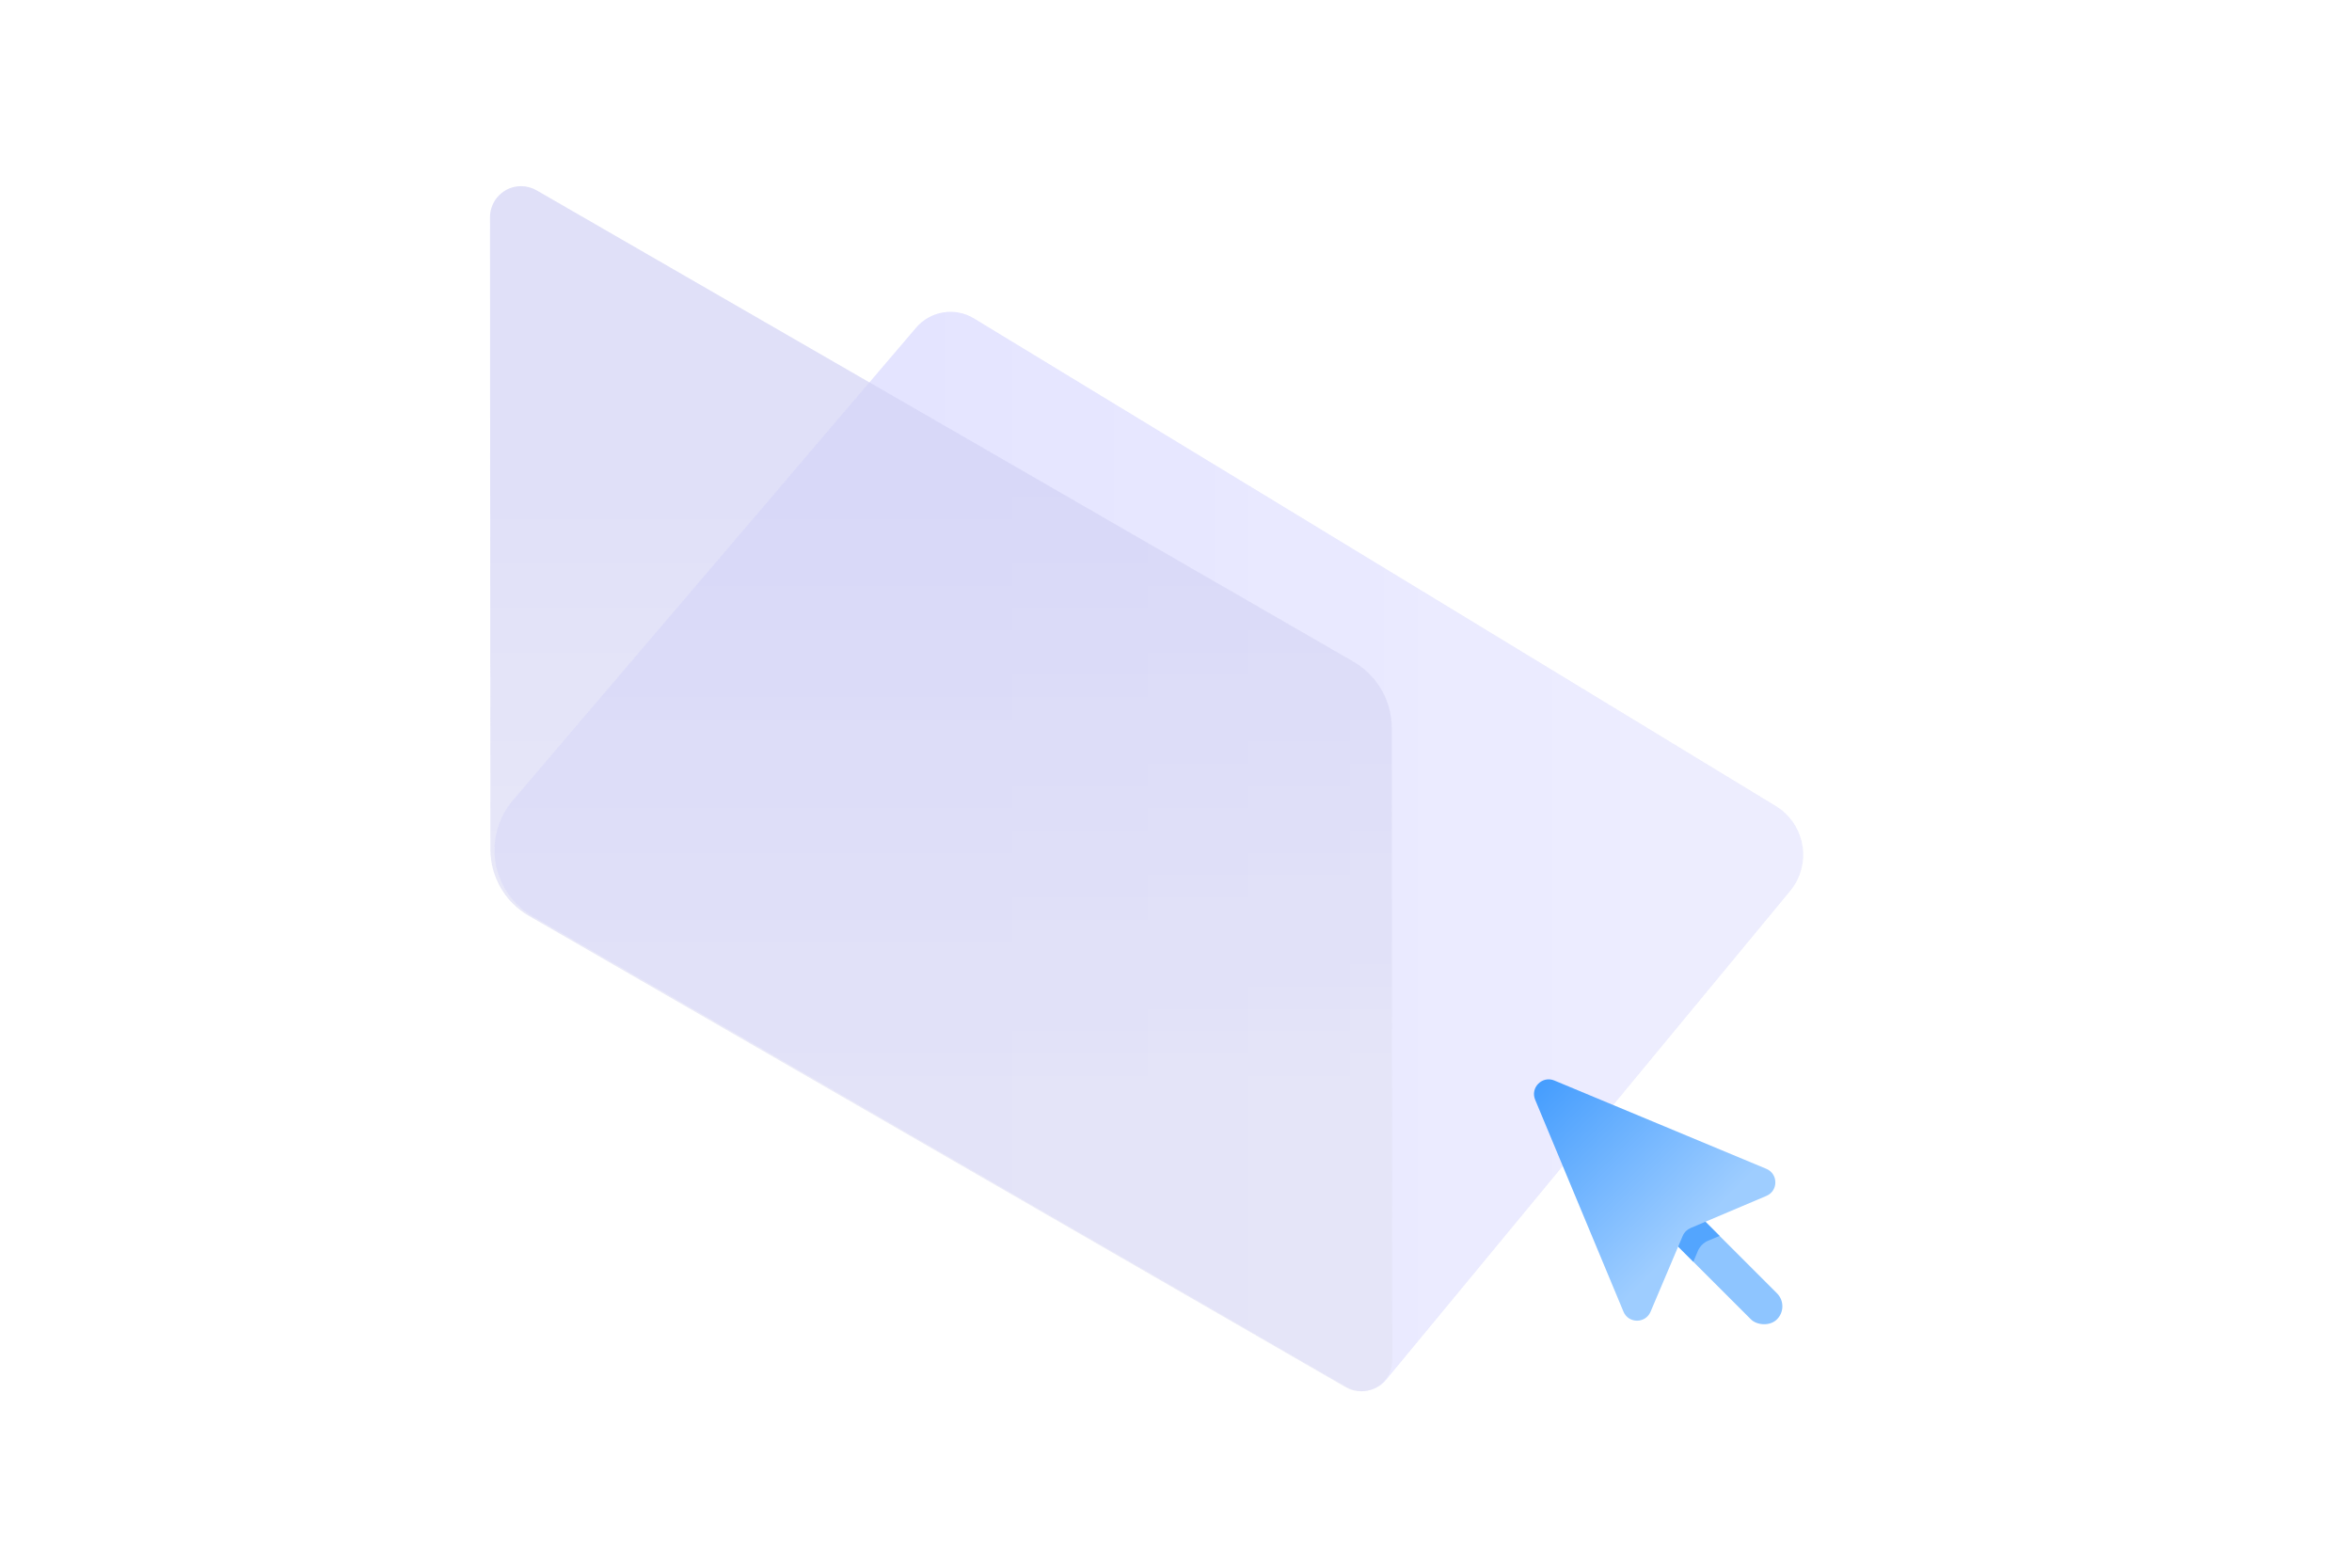 <svg width="240" height="160" viewBox="0 0 240 160" fill="none" xmlns="http://www.w3.org/2000/svg">
<g opacity="0.8">
<g opacity="0.8">
<g opacity="0.8">
<g opacity="0.8">
<path opacity="0.6" fill-rule="evenodd" clip-rule="evenodd" d="M182.669 90.932L141.444 140.819C140.458 142.012 138.759 142.319 137.421 141.545L54.368 93.536C50.639 91.38 49.357 86.598 51.505 82.856C51.745 82.436 52.024 82.04 52.338 81.673L93.477 33.447C94.949 31.722 97.449 31.32 99.384 32.497L181.216 82.272C183.945 83.932 184.816 87.497 183.163 90.236C183.015 90.48 182.85 90.713 182.669 90.932Z" fill="url(#paint0_linear_4_8492)"/>
<path opacity="0.7" fill-rule="evenodd" clip-rule="evenodd" d="M142.017 74.313L142.057 138.816C142.059 140.573 140.64 142 138.889 142C138.333 142 137.788 141.854 137.306 141.576L53.947 93.462C51.532 92.068 50.042 89.484 50.04 86.687L50 22.184C49.999 20.427 51.418 19 53.169 19C53.724 19 54.27 19.146 54.751 19.424L138.11 67.538C140.526 68.932 142.016 71.516 142.017 74.313Z" fill="url(#paint1_linear_4_8492)"/>
</g>
</g>
</g>
</g>
<rect x="167.364" y="123.352" width="3.76" height="17.862" rx="1.88" transform="rotate(-45 167.364 123.352)" fill="#8EC5FF"/>
<path fill-rule="evenodd" clip-rule="evenodd" d="M175.468 126.138L174.315 126.621C173.831 126.824 173.447 127.208 173.244 127.692L172.789 128.777L168.693 124.681C167.959 123.947 167.959 122.757 168.693 122.022C169.427 121.288 170.618 121.288 171.352 122.022L175.468 126.138Z" fill="#53A5FE"/>
<path d="M156.648 112.241C156.133 111.004 157.373 109.764 158.609 110.279L180.236 119.29C181.463 119.801 181.468 121.538 180.244 122.056L172.501 125.337C172.143 125.489 171.857 125.774 171.706 126.133L168.425 133.876C167.906 135.099 166.17 135.094 165.659 133.867L156.648 112.241Z" fill="url(#paint2_linear_4_8492)"/>
<defs>
<linearGradient id="paint0_linear_4_8492" x1="94.001" y1="96.087" x2="170.482" y2="96.087" gradientUnits="userSpaceOnUse">
<stop stop-color="#8F8FFF"/>
<stop offset="1" stop-color="#B4B4F9"/>
</linearGradient>
<linearGradient id="paint1_linear_4_8492" x1="79.347" y1="46.132" x2="79.347" y2="109.786" gradientUnits="userSpaceOnUse">
<stop stop-color="#9191E8"/>
<stop offset="1" stop-color="#B9B9E7"/>
</linearGradient>
<linearGradient id="paint2_linear_4_8492" x1="157" y1="110.5" x2="172.5" y2="126" gradientUnits="userSpaceOnUse">
<stop stop-color="#459DFE"/>
<stop offset="1" stop-color="#9ECDFF"/>
</linearGradient>
</defs>
</svg>
